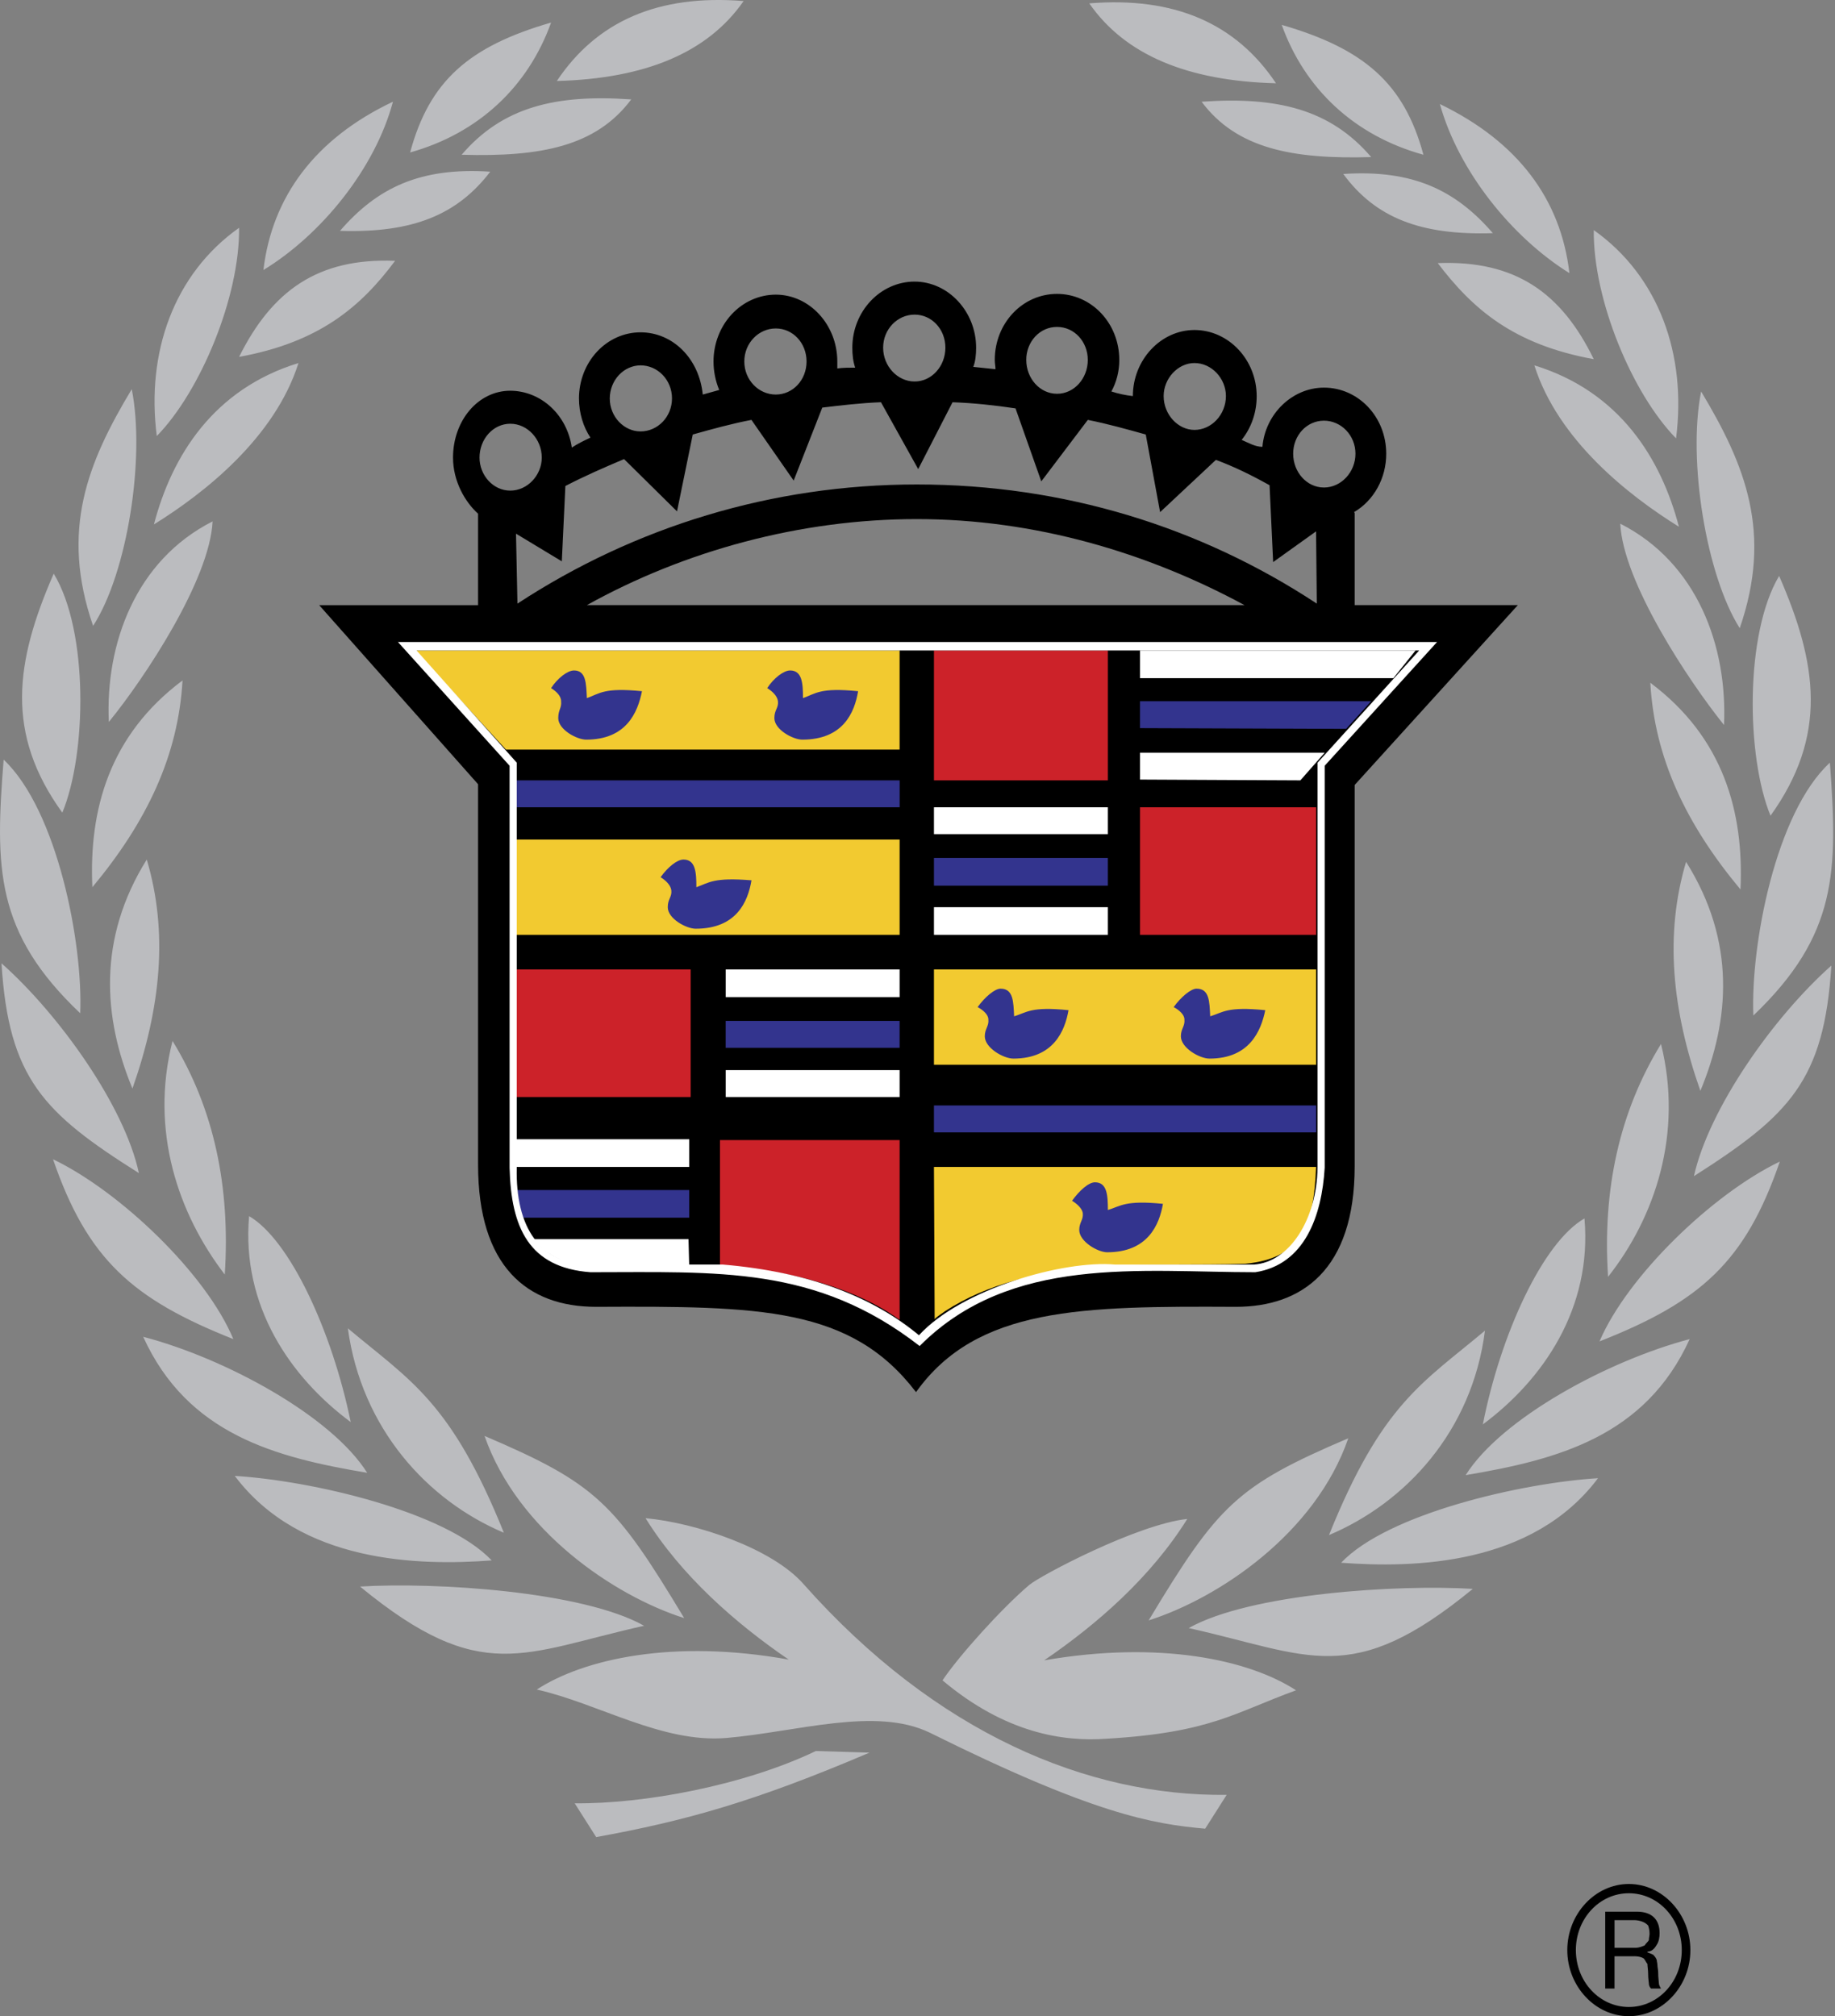 <svg width="91" height="100" viewBox="0 0 91 100" fill="none" xmlns="http://www.w3.org/2000/svg">
<rect x="0" y="0" width="91" height="100" fill="#808080" stroke="none"/>
<path fill-rule="evenodd" clip-rule="evenodd" d="M61.718 30.014C56.857 27.384 51.283 25.746 45.464 25.746C39.714 25.746 33.965 27.308 29.103 30.014H61.718ZM67.147 25.402C67.631 25.119 68.035 24.7 68.317 24.19C68.598 23.68 68.746 23.098 68.745 22.505C68.745 20.675 67.361 19.226 65.657 19.226C64.095 19.226 62.745 20.522 62.605 22.162C62.25 22.162 61.929 21.971 61.575 21.818C62.059 21.214 62.324 20.442 62.32 19.645C62.32 17.854 60.936 16.368 59.233 16.368C57.564 16.368 56.18 17.854 56.18 19.645C55.819 19.606 55.463 19.529 55.115 19.417C55.373 18.943 55.508 18.403 55.507 17.854C55.507 16.024 54.123 14.577 52.419 14.577C50.714 14.577 49.332 16.024 49.332 17.854C49.332 18.006 49.367 18.159 49.367 18.312C49.012 18.273 48.657 18.235 48.267 18.197C48.372 17.931 48.407 17.587 48.407 17.244C48.407 15.453 47.023 13.967 45.355 13.967C43.652 13.967 42.268 15.453 42.268 17.244C42.268 17.587 42.303 17.931 42.41 18.235C42.127 18.235 41.808 18.235 41.523 18.274V17.931C41.523 16.101 40.14 14.614 38.471 14.614C37.653 14.615 36.867 14.964 36.288 15.586C35.71 16.208 35.384 17.051 35.384 17.931C35.384 18.426 35.49 18.922 35.667 19.342C35.384 19.418 35.135 19.494 34.851 19.57C34.673 17.779 33.361 16.483 31.763 16.483C30.954 16.483 30.178 16.828 29.606 17.443C29.034 18.058 28.712 18.891 28.712 19.761C28.712 20.485 28.925 21.172 29.28 21.705C28.96 21.857 28.641 22.009 28.357 22.2C28.245 21.416 27.876 20.701 27.316 20.184C26.756 19.667 26.043 19.382 25.305 19.38C23.708 19.38 22.466 20.866 22.466 22.696C22.466 23.878 23.07 24.907 23.708 25.479V30.015H15.829L23.708 38.897V57.766C23.708 62.797 26.121 64.817 29.563 64.817C37.69 64.78 42.197 64.817 45.427 69.048C48.443 64.817 53.66 64.78 61.289 64.817C64.555 64.817 67.18 62.988 67.18 57.843V38.933L75.272 30.013H67.18V25.439L67.147 25.402ZM65.657 20.865C66.508 20.865 67.219 21.589 67.219 22.504C67.219 23.418 66.508 24.18 65.657 24.18C64.806 24.18 64.13 23.418 64.13 22.504C64.13 21.589 64.806 20.865 65.657 20.865ZM59.234 18.006C60.085 18.006 60.795 18.769 60.795 19.645C60.795 20.56 60.085 21.323 59.234 21.323C58.417 21.323 57.707 20.56 57.707 19.645C57.706 18.769 58.417 18.006 59.234 18.006ZM52.42 16.215C53.272 16.215 53.945 16.939 53.945 17.854C53.945 18.769 53.272 19.531 52.42 19.531C51.569 19.531 50.894 18.769 50.894 17.854C50.892 17.638 50.931 17.424 51.007 17.225C51.083 17.025 51.195 16.844 51.337 16.691C51.479 16.539 51.648 16.418 51.834 16.336C52.02 16.255 52.219 16.214 52.42 16.215ZM45.357 15.605C46.208 15.605 46.883 16.33 46.883 17.244C46.883 18.159 46.208 18.922 45.357 18.922C44.505 18.922 43.796 18.159 43.796 17.244C43.796 16.33 44.505 15.605 45.357 15.605ZM38.472 16.291C39.323 16.291 39.998 17.015 39.998 17.93C39.998 18.844 39.323 19.569 38.472 19.569C37.621 19.569 36.911 18.844 36.911 17.93C36.911 17.015 37.621 16.291 38.472 16.291ZM31.764 18.121C32.617 18.121 33.325 18.845 33.325 19.76C33.325 20.675 32.616 21.398 31.764 21.398C30.948 21.398 30.239 20.674 30.239 19.76C30.242 19.326 30.404 18.911 30.689 18.605C30.975 18.298 31.361 18.124 31.764 18.121ZM25.306 21.017C26.157 21.017 26.867 21.78 26.867 22.695C26.867 23.572 26.157 24.334 25.306 24.334C24.454 24.334 23.78 23.572 23.78 22.695C23.78 21.78 24.454 21.017 25.306 21.017ZM25.661 29.938L25.589 26.469L27.861 27.841L28.038 24.105C28.996 23.609 29.954 23.19 30.948 22.77L33.574 25.363L34.355 21.551C35.313 21.284 36.272 21.016 37.265 20.826L39.359 23.837L40.778 20.216C41.736 20.101 42.694 19.988 43.688 19.95L45.535 23.267L47.238 19.951C48.303 19.988 49.333 20.103 50.361 20.255L51.639 23.876L53.946 20.826C54.905 21.016 55.863 21.284 56.82 21.551L57.531 25.401L60.299 22.809C61.221 23.153 62.073 23.572 62.959 24.067L63.137 27.879L65.265 26.355L65.302 29.938C59.517 26.126 52.739 24.029 45.463 24.029C38.295 24.029 31.481 26.126 25.661 29.938Z" fill="black"/>
<path fill-rule="evenodd" clip-rule="evenodd" d="M46.316 54.829H65.266V56.163H46.316V54.829ZM25.556 38.705H44.614V40.039H25.556V38.705Z" fill="#33348E"/>
<path fill-rule="evenodd" clip-rule="evenodd" d="M56.536 32.263H70.2L69.099 33.636H56.536V32.263ZM56.536 37.333H65.693L64.487 38.705L56.536 38.666V37.333ZM46.316 40.039H54.941V41.373H46.316V40.039ZM46.316 44.995H54.941V46.367H46.316V44.995ZM35.989 48.083H44.613V49.455H35.989V48.083ZM35.989 53.075H44.613V54.41H35.989V53.075ZM25.556 56.506H34.179V57.879H25.556V56.506ZM26.478 61.461H34.144L34.18 62.834H29.319C28.324 62.834 27.01 62.262 26.478 61.461Z" fill="white"/>
<path fill-rule="evenodd" clip-rule="evenodd" d="M56.535 34.779H67.998L66.757 36.151L56.535 36.114V34.779ZM46.316 42.555H54.94V43.927H46.316V42.555ZM35.987 50.636H44.612V51.97H35.987V50.636ZM25.66 59.023H34.178V60.395H25.945C25.803 59.975 25.697 59.632 25.66 59.023Z" fill="#33348E"/>
<path fill-rule="evenodd" clip-rule="evenodd" d="M65.265 57.878H46.316L46.351 65.427C46.492 65.273 46.706 65.16 46.848 65.044C51.177 62.224 57.068 62.834 61.753 62.68C64.592 62.416 65.16 60.699 65.265 57.878ZM20.586 32.263H44.612V37.18H25.093L20.586 32.263ZM25.555 41.64H44.613V46.367H25.555V41.64ZM46.316 48.083H65.265V52.81H46.316V48.083Z" fill="#F2CA30"/>
<path fill-rule="evenodd" clip-rule="evenodd" d="M35.705 56.545H44.613V65.464C41.95 63.52 37.87 62.834 35.705 62.834V56.545ZM25.556 48.083H34.25V54.41H25.556V48.083ZM56.536 40.039H65.266V46.366H56.536V40.039ZM46.316 32.263H54.941V38.706H46.316V32.263Z" fill="#CC2229"/>
<path fill-rule="evenodd" clip-rule="evenodd" d="M32.759 43.508C33.115 43.013 33.575 42.632 33.895 42.632C34.498 42.632 34.534 43.279 34.534 44.005C35.173 43.776 35.385 43.509 37.267 43.662C37.089 44.729 36.521 46.063 34.499 46.063C34.037 46.063 33.115 45.568 33.115 44.996C33.115 44.576 33.327 44.501 33.292 44.157C33.255 43.889 33.007 43.661 32.759 43.508ZM38.047 34.13C38.366 33.635 38.863 33.254 39.182 33.254C39.785 33.254 39.821 33.902 39.821 34.626C40.461 34.397 40.674 34.093 42.554 34.283C42.377 35.35 41.809 36.685 39.786 36.685C39.325 36.685 38.402 36.189 38.402 35.617C38.402 35.197 38.615 35.121 38.58 34.778C38.544 34.513 38.296 34.283 38.047 34.13ZM27.329 34.13C27.649 33.635 28.146 33.254 28.465 33.254C29.068 33.254 29.068 33.902 29.104 34.626C29.743 34.397 29.955 34.093 31.836 34.283C31.623 35.35 31.055 36.685 29.068 36.685C28.607 36.685 27.684 36.189 27.684 35.617C27.684 35.197 27.861 35.121 27.826 34.778C27.826 34.513 27.577 34.283 27.329 34.13ZM48.482 49.95C48.837 49.455 49.333 49.036 49.618 49.036C50.256 49.036 50.256 49.684 50.291 50.408C50.929 50.217 51.107 49.912 52.989 50.103C52.811 51.133 52.243 52.505 50.256 52.505C49.758 52.505 48.837 51.971 48.837 51.399C48.837 51.018 49.05 50.903 49.015 50.561C49.014 50.331 48.765 50.102 48.482 49.95ZM58.204 49.95C58.561 49.455 59.055 49.036 59.34 49.036C59.98 49.036 59.98 49.684 60.015 50.408C60.653 50.217 60.831 49.912 62.746 50.103C62.535 51.133 61.967 52.505 59.98 52.505C59.483 52.505 58.561 51.971 58.561 51.399C58.561 51.018 58.772 50.903 58.737 50.561C58.737 50.331 58.489 50.102 58.204 49.95ZM53.165 59.556C53.521 59.06 53.981 58.641 54.3 58.641C54.905 58.641 54.941 59.288 54.941 60.014C55.579 59.823 55.792 59.518 57.672 59.709C57.495 60.738 56.928 62.111 54.905 62.111C54.443 62.111 53.521 61.578 53.521 61.005C53.521 60.623 53.733 60.51 53.697 60.167C53.662 59.937 53.413 59.709 53.165 59.556Z" fill="#33348E"/>
<path fill-rule="evenodd" clip-rule="evenodd" d="M79.321 66.532C80.705 63.292 84.929 59.214 88.264 57.612C86.559 62.568 84.361 64.55 79.321 66.532ZM63.279 4.131C58.879 4.017 55.792 2.721 54.018 0.167C58.239 -0.176 61.292 1.158 63.279 4.131ZM70.59 7.676C67.148 6.723 64.699 4.398 63.563 1.234C67.645 2.417 69.632 4.131 70.59 7.676ZM77.829 13.547C74.954 11.755 72.329 8.476 71.406 5.161C75.274 7.028 77.405 9.887 77.829 13.547ZM83.118 21.743C80.953 19.532 79.002 14.881 79.037 11.412C82.265 13.699 83.65 17.587 83.118 21.743ZM86.276 31.157C84.609 28.527 83.685 22.809 84.361 19.417C86.559 23.077 87.908 26.431 86.276 31.157ZM87.802 40.459C86.594 37.523 86.524 31.424 88.229 28.565C90.144 32.949 90.641 36.495 87.802 40.459ZM86.951 50.369C86.808 46.901 88.051 40.306 90.747 37.828C91.139 43.203 91.139 46.366 86.951 50.369ZM84.004 58.336C84.75 54.982 87.943 50.446 90.819 47.892C90.464 53.61 88.725 55.325 84.004 58.336ZM67.999 7.791C64.096 7.906 61.327 7.372 59.589 5.046C63.349 4.78 65.976 5.427 67.999 7.791ZM74.033 11.565C70.448 11.679 68.213 10.802 66.615 8.629C70.059 8.4 72.187 9.429 74.033 11.565ZM79.037 17.815C75.061 17.091 73.038 15.338 71.3 13.05C75.168 12.899 77.44 14.538 79.037 17.815ZM83.26 26.126C80.74 24.562 77.261 21.818 76.091 18.121C80.314 19.417 82.372 22.733 83.26 26.126ZM85.496 35.96C83.721 33.749 80.492 28.87 80.35 25.973C84.182 27.917 85.672 32.073 85.496 35.96ZM86.313 44.117C83.615 40.878 82.052 37.599 81.841 33.864C85.46 36.57 86.489 40.268 86.313 44.117ZM84.324 54.105C82.904 50.065 82.55 46.329 83.615 42.746C86.1 46.709 85.78 50.598 84.324 54.105ZM79.746 63.33C79.462 58.985 80.314 55.134 82.371 51.78C83.473 56.201 82.089 60.357 79.746 63.33ZM72.684 73.165C74.458 70.344 79.746 67.485 83.793 66.418C81.592 71.257 77.226 72.401 72.684 73.165ZM66.509 77.51C68.816 75.07 75.487 73.546 79.248 73.317C75.985 77.663 70.094 77.777 66.509 77.51ZM58.95 80.75C62.002 79.033 69.313 78.578 73.038 78.806C67.006 83.761 64.947 82.085 58.95 80.75ZM73.536 70.649C74.423 66.15 76.518 61.614 78.576 60.433C78.965 64.892 76.517 68.437 73.536 70.649ZM65.906 76.138C68.531 69.618 70.553 68.59 73.641 65.998C73.004 70.993 69.702 74.536 65.906 76.138ZM56.963 80.37C60.404 74.652 61.327 73.699 66.864 71.336C65.231 76.06 60.44 79.263 56.963 80.37ZM40.46 86.848C36.876 88.564 31.908 89.479 28.5 89.441L29.565 91.117C33.966 90.319 37.408 89.365 43.121 86.927L40.46 86.848ZM51.781 82.351C54.408 80.559 57.068 78.235 58.879 75.338C56.395 75.604 51.569 78.158 51.036 78.616C49.687 79.761 47.557 82.124 46.74 83.344C49.863 85.972 52.739 86.393 54.867 86.239C60.049 85.935 61.22 84.944 64.273 83.837C61.93 82.313 57.495 81.36 51.781 82.351ZM39.112 82.313C36.486 80.521 33.788 78.158 32.014 75.3C34.498 75.529 38.296 76.787 39.858 78.579C46.423 85.972 53.947 89.1 60.832 89.023L59.767 90.7C57.177 90.471 54.23 89.976 46.103 85.935C43.406 84.639 39.538 85.897 36.024 86.201C32.83 86.468 29.671 84.485 26.62 83.799C28.962 82.275 33.398 81.284 39.112 82.313ZM33.93 80.256C30.488 74.537 29.565 73.584 24.029 71.22C25.661 75.909 30.452 79.15 33.93 80.256ZM24.988 76.022C22.361 69.504 20.338 68.475 17.251 65.883C17.924 70.839 21.19 74.422 24.988 76.022ZM17.393 70.534C16.471 66.035 14.376 61.5 12.353 60.318C11.962 64.779 14.411 68.323 17.393 70.534ZM11.147 63.216C11.43 58.87 10.614 54.982 8.556 51.628C7.42 56.087 8.839 60.204 11.147 63.216ZM6.568 53.991C7.987 49.95 8.343 46.215 7.278 42.632C4.83 46.557 5.114 50.483 6.568 53.991ZM4.581 44.004C7.278 40.764 8.839 37.486 9.052 33.749C5.432 36.456 4.403 40.154 4.581 44.004ZM5.397 35.808C7.172 33.636 10.401 28.756 10.543 25.86C6.711 27.803 5.219 31.957 5.397 35.808ZM7.633 26.011C10.153 24.449 13.63 21.704 14.802 18.006C10.579 19.303 8.52 22.619 7.633 26.011ZM11.857 17.701C15.832 16.977 17.89 15.223 19.593 12.937C15.76 12.784 13.489 14.423 11.857 17.701ZM16.861 11.45C20.48 11.565 22.68 10.649 24.313 8.515C20.835 8.286 18.706 9.315 16.861 11.45ZM22.893 7.676C26.832 7.79 29.565 7.256 31.303 4.931C27.543 4.665 24.916 5.313 22.893 7.676ZM31.943 80.636C28.891 78.92 21.579 78.464 17.854 78.691C23.886 83.648 25.945 81.969 31.943 80.636ZM24.384 77.395C22.077 74.956 15.405 73.431 11.643 73.203C14.909 77.55 20.799 77.663 24.384 77.395ZM18.209 73.049C16.434 70.229 11.182 67.371 7.101 66.303C9.302 71.144 13.667 72.288 18.209 73.049ZM11.572 66.418C10.223 63.178 5.965 59.099 2.629 57.497C4.333 62.453 6.568 64.436 11.572 66.418ZM6.888 58.184C6.178 54.867 2.949 50.331 0.074 47.778C0.429 53.494 2.168 55.21 6.888 58.184ZM3.978 50.256C4.12 46.787 2.843 40.192 0.181 37.676C-0.245 43.051 -0.245 46.253 3.978 50.256ZM3.09 40.306C4.297 37.409 4.403 31.31 2.664 28.451C0.749 32.835 0.251 36.38 3.09 40.306ZM4.617 31.043C6.321 28.413 7.208 22.695 6.534 19.303C4.333 22.962 2.985 26.317 4.617 31.043ZM7.775 21.628C9.939 19.417 11.892 14.729 11.857 11.298C8.627 13.585 7.242 17.473 7.775 21.628ZM13.063 13.393C15.938 11.64 18.599 8.363 19.487 5.045C15.618 6.876 13.489 9.773 13.063 13.393ZM20.338 7.562C23.745 6.609 26.194 4.283 27.329 1.119C23.248 2.301 21.296 4.017 20.338 7.562ZM27.614 4.017C32.014 3.902 35.102 2.606 36.877 0.052C32.653 -0.29 29.601 1.044 27.614 4.017Z" fill="#BBBCBF"/>
<path fill-rule="evenodd" clip-rule="evenodd" d="M65.693 37.98V57.917C65.55 60.319 64.698 62.72 62.252 63.101C56.572 63.101 50.114 62.225 45.606 66.761C40.46 62.759 35.598 63.101 29.282 63.101C26.23 62.873 25.343 60.891 25.271 57.917V37.98L19.735 31.843H71.266L65.693 37.98ZM20.658 32.263H70.379L65.339 37.828V57.917C65.304 60.471 63.955 62.606 62.179 62.72H55.296C52.741 62.491 47.666 63.939 45.572 66.227C43.371 64.397 40.284 63.1 35.848 62.72H29.282C26.763 62.72 25.557 60.852 25.627 57.917V37.828L20.658 32.263Z" fill="white"/>
<path fill-rule="evenodd" clip-rule="evenodd" d="M79.605 98.629V94.816H81.166C81.912 94.816 82.302 95.197 82.302 95.883C82.302 96.074 82.267 96.304 82.161 96.455C82.054 96.645 81.913 96.798 81.699 96.798V96.835C81.804 96.876 81.912 96.914 81.982 96.951C82.053 97.027 82.125 97.103 82.16 97.218C82.16 97.294 82.195 97.369 82.195 97.485C82.195 97.56 82.231 97.712 82.231 97.828C82.231 98.095 82.266 98.285 82.266 98.362C82.266 98.438 82.301 98.514 82.371 98.629H81.876C81.841 98.596 81.813 98.555 81.795 98.508C81.776 98.462 81.767 98.413 81.768 98.362C81.768 98.323 81.733 98.134 81.733 97.904C81.733 97.713 81.698 97.523 81.698 97.407C81.627 97.332 81.592 97.218 81.52 97.143C81.414 97.065 81.237 97.027 81.06 97.027H80.065V98.629H79.605ZM80.066 95.235V96.608H81.096C81.309 96.608 81.451 96.53 81.558 96.493C81.628 96.379 81.734 96.304 81.769 96.228C81.769 96.113 81.804 95.999 81.804 95.922C81.804 95.733 81.769 95.617 81.734 95.503C81.654 95.418 81.557 95.353 81.451 95.314C81.325 95.266 81.194 95.239 81.061 95.236H80.066V95.235ZM80.776 93.902C82.231 93.902 83.401 95.159 83.401 96.722C83.401 98.284 82.231 99.544 80.776 99.544C79.322 99.544 78.149 98.284 78.149 96.722C78.149 95.159 79.322 93.902 80.776 93.902ZM80.776 93.443C82.445 93.443 83.828 94.929 83.828 96.722C83.828 98.514 82.445 100 80.776 100C79.108 100 77.724 98.514 77.724 96.722C77.724 94.929 79.108 93.443 80.776 93.443Z" fill="black"/>
</svg>

